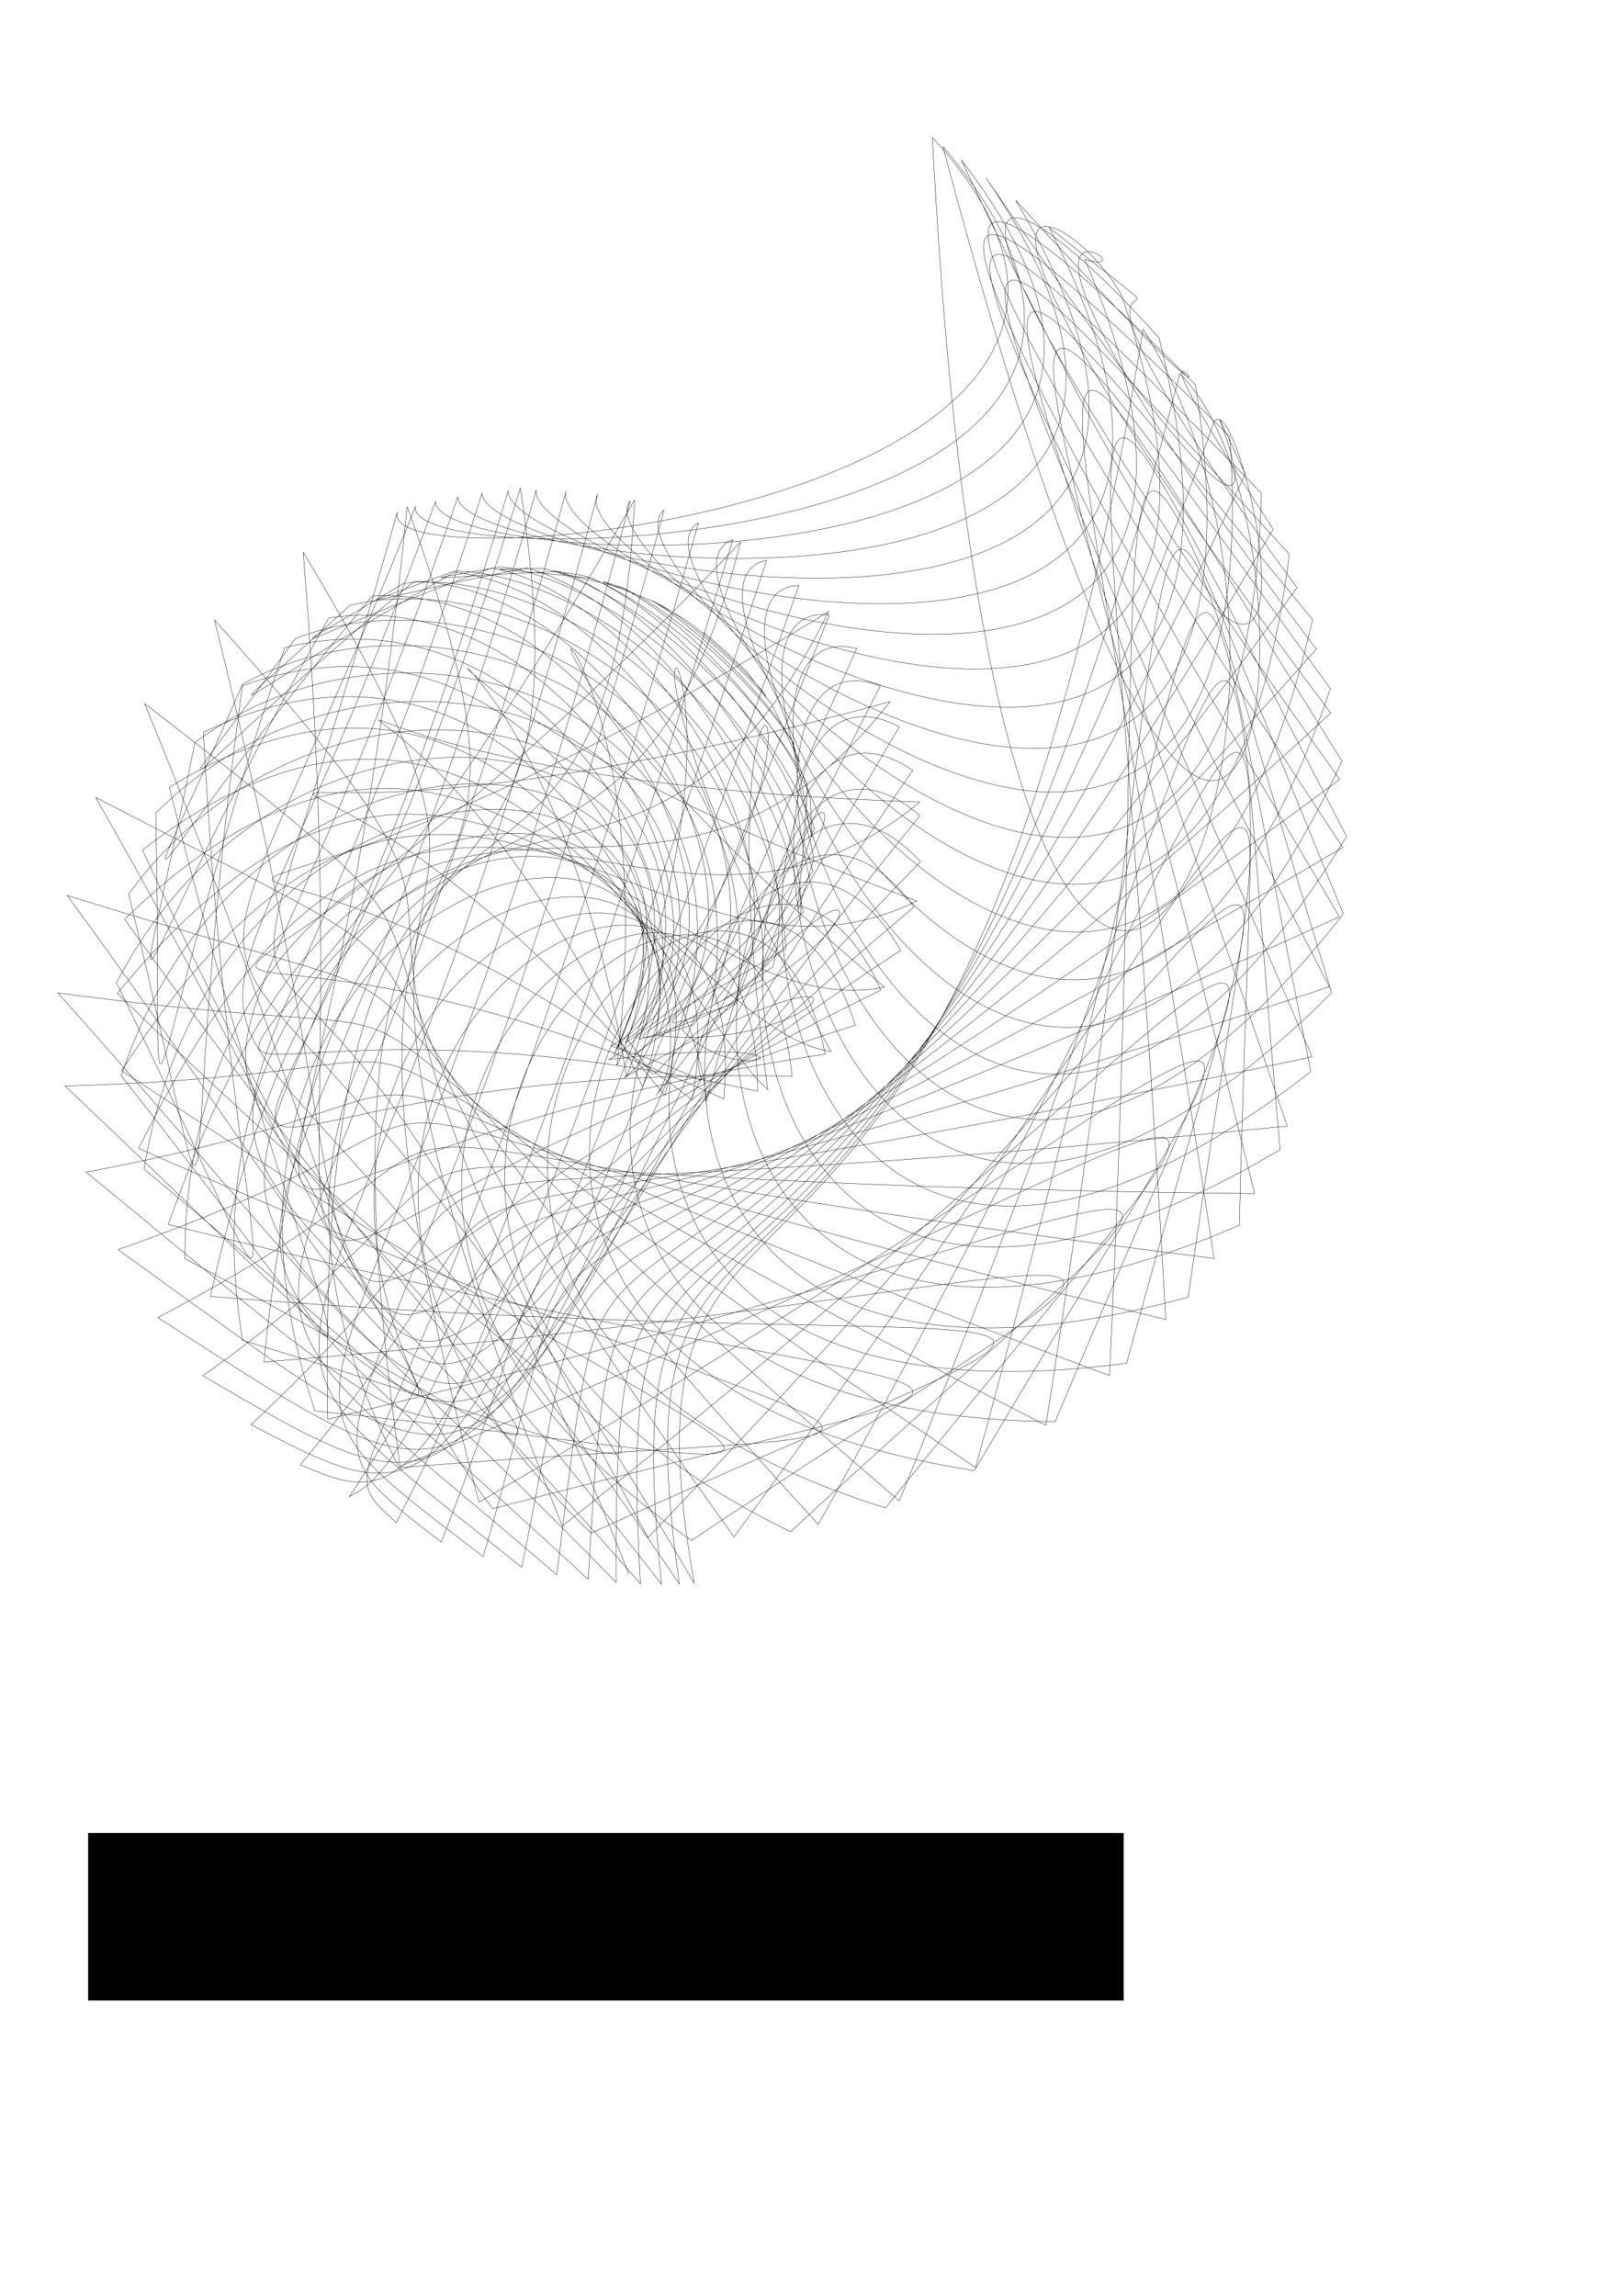 <?xml version="1.0" encoding="UTF-8" standalone="no"?>
<!-- Created with Inkscape (http://www.inkscape.org/) -->

<svg
   xmlns:dc="http://purl.org/dc/elements/1.1/"
   xmlns:cc="http://creativecommons.org/ns#"
   xmlns:rdf="http://www.w3.org/1999/02/22-rdf-syntax-ns#"
   xmlns:svg="http://www.w3.org/2000/svg"
   xmlns="http://www.w3.org/2000/svg"
   xmlns:sodipodi="http://sodipodi.sourceforge.net/DTD/sodipodi-0.dtd"
   xmlns:inkscape="http://www.inkscape.org/namespaces/inkscape"
   sodipodi:docname="spiral051.svg"
   inkscape:version="0.48.2 r9819"
   version="1.1"
   id="svg3783"
   height="1052.362"
   width="744.094">
  <sodipodi:namedview
     id="base"
     pagecolor="#ffffff"
     bordercolor="#666666"
     borderopacity="1.0"
     inkscape:pageopacity="0.0"
     inkscape:pageshadow="2"
     inkscape:zoom="0.7"
     inkscape:cx="455.01089"
     inkscape:cy="566.51461"
     inkscape:document-units="px"
     inkscape:current-layer="layer1"
     showgrid="false"
     inkscape:window-width="1024"
     inkscape:window-height="749"
     inkscape:window-x="-4"
     inkscape:window-y="-4"
     inkscape:window-maximized="1" />
  <defs
     id="defs3785">
    <inkscape:perspective
       sodipodi:type="inkscape:persp3d"
       inkscape:vp_x="-314.90439 : 155.3937 : 0"
       inkscape:vp_y="0 : 1000 : 0"
       inkscape:vp_z="372.04724 : 175.3937 : 0"
       inkscape:persp3d-origin="334.90438 : 296.50168 : 1"
       id="perspective3823" />
  </defs>
  <g
     inkscape:label="Layer 1"
     inkscape:groupmode="layer"
     id="layer1">
    <flowRoot
       xml:space="preserve"
       id="flowRoot3475"
       style="fill:black;stroke:none;stroke-opacity:1;stroke-width:1px;stroke-linejoin:miter;stroke-linecap:butt;fill-opacity:1;font-family:Sans;font-style:normal;font-weight:normal;font-size:40px;line-height:125%;letter-spacing:0px;word-spacing:0px"><flowRegion
         id="flowRegion3477"><rect
           id="rect3479"
           width="474.772"
           height="76.772"
           x="40.406"
           y="840.23" /></flowRegion><flowPara
         id="flowPara3481" /></flowRoot>    <path
       inkscape:connector-curvature="0"
       style="fill:none;stroke:#000000;stroke-width:0.162px;stroke-linecap:butt;stroke-linejoin:miter;stroke-opacity:1"
       d="m 322.135,289.516 c 2.938,2.248 12.835,10.855 19.745,17.97 9.367,11.638 11.679,15.016 7.253,8.821 -6.332,-7.701 -22.928,-23.546 -35.308,-32.522 -15.47,-8.755 -19.105,-10.514 -10.218,-6.13 10.705,6.321 34.667,25.931 50.213,45.145 13.631,27.52 15.836,34.82 9.163,16.57 -11.06,-19.145 -41.093,-49.91 -63.444,-63.699 -24.712,-9.761 -30.014,-11.288 -14.102,-6.326 17.726,7.986 55.901,37.424 78.081,70.942 10.002,45.772 9.315,56.859 7.992,25.559 -11.709,-32.737 -54.28,-79.674 -86.18,-96.344 -34.237,-8.472 -41.599,-9.276 -17.777,-5.686 24.442,8.078 76.545,46.007 102.681,95.602 -3.192,61.698 -9.357,74.299 2.863,34.354 -7.032,-46.82 -60.836,-110.815 -101.952,-128.782 -45.598,-4.812 -55.786,-4.061 -21.91,-4.37 31.615,6.918 97.316,52.081 124.163,118.8 -24.182,70.033 -36.246,80.352 -6.281,41.075 3.342,-59.076 -60.114,-140.641 -110.414,-158.548 -59.502,2.345 -73.018,6.052 -27.055,-2.153 39.967,4.352 119.057,55.574 143.072,139.553 -47.562,67.618 -62.598,72.936 -18.41,43.885 18.523,-67.1 -52.833,-166.337 -112.68,-182.886 -75.286,14.594 -91.875,23.109 -33.363,1.466 49.803,-0.162 142.307,55.986 159.98,156.373 -66.132,56.137 -79.137,58.128 -31.429,41.669 36.32,-69.163 -41.121,-185.742 -111.228,-199.519 -91.084,33.368 -109.463,48.63 -40.537,7.086 60.891,-7.355 167.116,52.543 175.335,167.561 -74.307,42.521 -80.74,46.771 -42.597,34.722 53.644,-65.001 -28.116,-198.178 -109.405,-207.496 -104.176,59.41 -122.004,82.946 -47.914,15.254 72.513,-17.958 193.034,44.383 189.409,171.524 -69.737,34.473 -64.761,44.073 -49.345,25.149 67.346,-56.327 -17.12,-204.975 -110.533,-207.773 -111.441,92.406 -125.548,124.813 -54.567,26.329 83.566,-32.528 219.161,30.733 202.274,167.079 -51.069,34.084 -29.057,44.021 -50.175,16.478 C 362.721,429.707 276.914,267.032 170.624,273.246 60.761,404.06 53.9,444.634 111.219,313.623 c 92.685,-51.303 244.233,11.063 213.758,153.692 -17.444,35.979 22.802,33.359 -44.864,12.151 76.15,-39.287 -9.954,-214.302 -129.485,-196.163 -97.058,171.928 -93.412,218.561 -61.286,57.108 98.374,-74.1 266.742,-14.787 223.412,131.632 28.228,30.356 77.755,0.525 -33.588,13.616 C 348.852,449.089 263.123,263.574 130.57,296.913 58.851,509.099 75.4,558.472 71.42,372.748 170.584,272.495 356.5,326.226 301.928,474.749 379.2,482.99 419.006,418.408 285.806,494.174 340.848,456.398 255.771,262.292 111.16,314.345 77.272,561.991 107.816,610.028 59.003,409.858 152.781,281.24 356.705,326.491 293.11,476.448 410.277,442.684 418.025,349.143 300.855,502.086 332.6,462.154 248.059,261.35 93.222,335.706 108.23,610.236 152.376,652.695 53.412,450.51 134.709,292.879 356.703,326.416 286.639,478.136 422.657,386.562 382.017,282.994 323.763,505.202 324.424,466.486 239.937,260.796 77.648,360.908 149.988,650.63 205.95,683.678 55.601,493.118 116.882,307.681 356.494,326.004 282.686,480.553 409.476,325.394 316.898,237.656 351.953,499.409 316.587,469.585 231.355,260.69 65.337,389.642 199.973,680.775 264.891,701.445 66.057,535.872 99.917,325.818 356.075,325.259 281.381,484.037 370.653,271.751 236.598,223.983 381.002,481.99 309.296,471.684 222.265,261.106 57.136,421.378 255.155,699.256 325.529,705.698 84.762,576.886 84.509,347.331 355.444,324.188 282.871,488.499 312.232,236.036 157.229,243.685 405.523,452.505 302.693,473.038 212.629,262.136 53.774,455.378 312.43,705.646 384.572,697.18 111.198,614.366 71.392,372.111 354.592,322.802 287.283,493.488 243.857,224.005 91.989,290.834 420.383,413.01 296.862,473.894 202.422,263.889 55.806,490.729 368.926,700.389 439.35,677.386 144.416,646.738 61.304,399.877 353.511,321.115 294.642,498.308 175.754,236.226 48.5,355.355 421.811,367.617 291.831,474.481 191.64,266.489 63.574,526.394 422.226,684.59 487.921,648.252 183.134,672.758 54.941,430.178 352.194,319.144 304.797,502.14 116.344,269.109 28.616,426.58 408.113,321.604 287.592,474.986 180.302,270.076 77.176,561.271 470.478,659.786 529.06,611.88 225.855,691.568 52.911,462.397 350.629,316.909 317.379,504.169 70.999,316.659 29.836,495.703 379.845,280.36 284.107,475.548 168.456,274.8 96.457,594.258 512.409,627.725 562.164,570.328 270.996,702.719 55.694,495.775 348.807,314.433 331.807,503.689 41.887,372.238 47.227,556.864 339.511,248.471 281.327,476.259 156.185,280.819 121.026,624.317 547.286,590.185 587.125,525.475 316.997,706.147 63.602,529.446 346.72,311.743 347.338,500.185 28.539,429.87 75.138,607.144 290.944,229.096 279.195,477.165 143.608,288.289 150.277,650.529 574.82,548.845 604.201,478.941 362.415,702.124 76.759,562.477 344.361,308.868 363.134,493.375 28.733,484.959 108.355,645.954 238.561,223.711 277.651,478.278 130.884,297.366 183.434,672.139 595.07,505.203 613.89,432.075 405.993,691.193 95.086,593.917 341.724,305.839 378.337,483.223 39.369,534.497 142.684,674.234 186.683,232.189 276.638,479.578 118.214,308.187 219.601,688.588 608.344,460.543 616.835,385.959 446.696,674.091 118.303,622.847 338.81,302.691 392.144,469.927 57.163,576.919 175.105,693.714 139.01,253.103 276.097,481.03 105.84,320.87 257.815,699.524 615.11,415.926 613.761,341.445 483.728,651.678 145.945,648.427 335.62,299.461 403.866,453.88 79.1,611.796 203.662,706.369 98.32,284.145 275.969,482.587 94.041,335.498 297.099,704.802 615.931,372.21 605.427,299.19 516.525,624.867 177.389,669.936 332.163,296.183 412.965,435.617 102.669,639.471 227.241,714.06 66.354,322.562 276.194,484.2 83.134,352.113 336.508,704.471 611.421,330.073 592.609,259.697 544.737,594.575 211.886,686.802 328.449,292.895 419.08,415.76 125.937,660.74 245.331,718.347 43.875,365.535 276.71,485.819 73.459,370.704 375.168,698.751 602.217,290.047 576.095,223.34 568.198,561.679 248.606,698.623 324.494,289.632 422.023,394.967 147.52,676.597 257.815,720.413 30.819,410.46 277.455,487.401 65.376,391.201 412.305,687.999 588.965,252.546 556.69,190.392 586.895,526.986 286.68,705.174 320.319,286.427 421.774,373.881 166.5,688.06 264.811,721.058 26.503,455.132 278.365,488.908 59.251,413.466 447.265,672.679 572.32,217.886 535.231,161.033 600.934,491.225 325.239,706.402 315.946,283.309 418.452,353.097 182.328,696.058 266.57,720.735 29.834,497.825 279.381,490.311 55.44,437.289 479.518,653.325 552.953,186.303 512.597,135.359 610.511,455.031 363.451,702.415 311.396,280.304 412.294,333.129 194.732,701.375 263.414,719.596 39.501,537.31 280.443,491.586 54.276,462.392 508.664,630.513 531.564,157.965 489.727,113.382 615.884,418.952 400.555,693.462 306.688,277.432 403.616,314.403 203.633,704.627 255.709,717.548 54.127,572.813 281.495,492.717 56.054,488.424 534.424,604.829 508.891,132.965 467.624,95.032 617.357,383.451 435.879,679.905 301.835,274.706 392.791,297.239 209.085,706.26 243.862,714.303 72.383,603.947 282.488,493.696 61.011,514.975 556.627,576.85 485.724,111.331 447.363,80.166 615.26,348.918 468.853,662.194 296.841,272.137 380.219,281.863 211.229,706.57 228.335,709.433 93.061,630.635 283.377,494.516 69.317,541.582 575.197,547.125 462.916,93.015 430.093,68.594 609.942,315.673 499.024,640.837 291.695,269.729 366.301,268.405 210.269,705.717 209.661,702.415 115.116,653.025 284.123,495.176 81.061,567.744 590.138,516.162 441.384,77.897 417.024,60.125 601.765,283.98 526.046,616.377 286.367,267.485 351.426,256.917 206.444,703.756 188.471,692.681 137.68,671.422 284.694,495.674 96.243,592.941 601.518,484.425 422.118,65.798 409.42,54.651 591.1,254.057 549.683,589.366 280.814,265.407 335.956,247.377 200.027,700.655 165.512,679.675 160.064,686.225 285.066,496.012 114.769,616.647 609.453,452.326 406.173,56.499 408.56,52.273 578.328,226.075 569.795,560.347 274.972,263.503 320.216,239.711 191.316,696.318 141.655,662.903 181.738,697.88 285.22,496.19 136.452,638.355 614.095,420.228 394.669,49.801 415.677,53.478 563.845,200.171 586.327,529.842 268.765,261.789 304.488,233.801 180.634,690.614 117.901,641.99 202.316,706.84 285.148,496.208 161.016,657.593 615.624,388.446 388.771,45.599 431.822,59.365 548.062,176.446 599.3,498.337 262.108,260.293 289.014,229.498 168.328,683.387 95.358,616.745 221.532,713.547 284.846,496.063 188.108,673.942 614.232,357.253 389.669,44.01 457.61,71.893 531.408,154.967 608.793,466.28 254.914,259.058 273.991,226.634 154.77,674.485 75.213,587.207 239.218,718.407 284.319,495.753 217.304,687.05 610.128,326.88 398.511,45.542 492.773,94.088 514.341,135.771 614.937,434.076 247.099,258.149 259.575,225.031 140.355,663.767 58.673,553.697 255.282,721.787 283.581,495.275 248.131,696.645 603.524,297.529 416.281,51.304 535.442,130.067 497.34,118.863 617.9,402.086 238.587,257.647 245.886,224.507 125.498,651.128 46.89,516.842 269.694,724.007 282.652,494.623 280.081,702.539 594.64,269.369 443.564,63.242 581.162,184.611 480.92,104.219 617.881,370.627 229.319,257.66 233.013,224.883 110.626,636.503 40.88,477.584 282.466,725.342 281.56,493.794 312.631,704.636 583.698,242.546 480.12,84.323 621.799,261.94 465.62,91.791 615.104,339.98 219.254,258.315 221.013,225.987 96.175,619.885 41.418,437.153 293.641,726.02 280.341,492.786 345.258,702.924 570.93,217.184 524.232,118.558 644.893,363.296 452.014,81.514 609.811,310.386 208.377,259.761 209.922,227.658 82.574,601.33 48.956,397.009 303.285,726.232 279.038,491.6 377.459,697.478 556.575,193.388 571.784,170.631 634.548,483.276 440.702,73.324 602.263,282.055 196.701,262.164 199.757,229.748 70.235,580.961 63.537,358.75 311.477,726.126 277.7,490.24 408.762,688.443 540.881,171.246 615.25,244.798 575.349,605.856 432.307,67.177 592.737,255.166 184.275,265.706 190.517,232.121 59.542,558.968 84.756,323.985 318.304,725.823 276.382,488.72 438.739,676.033 524.114,150.824 643.032,342.735 460.398,702.721 427.468,63.088 581.528,229.872 171.185,270.579 182.194,234.656 79.732,597.246 117.214,289.172 288.282,721.435"
       id="path3341" />
    <path
       id="path3341-1"
       d="m -2614.9,-1264.288 c 1.529,1.984 6.801,9.236 10.719,14.92 5.783,8.906 7.289,11.429 4.342,6.787 -3.938,-5.907 -13.129,-18.85 -19.295,-27 -7.194,-9.041 -8.732,-11.064 -4.616,-6.169 5.126,6.349 17.591,23.292 27.145,38.031 10.972,20.067 13.377,25.365 6.726,12.135 -8.255,-14.05 -25.405,-38.749 -36.045,-52.325 -10.964,-12.709 -13.131,-15.272 -5.922,-7.65 8.094,9.467 27.537,35.624 42.619,60.64 14.434,33.756 16.933,42.463 8.519,18.575 -11.866,-23.793 -37.017,-60.983 -51.706,-79.047 -15.467,-15.654 -18.778,-18.71 -7.302,-8.79 11.053,11.899 37.122,46.627 57.349,83.139 14.658,49.073 15.961,61.312 9.17,25.889 -14.078,-34.944 -47.068,-85.226 -65.647,-107.06 -22.192,-18.347 -27.539,-21.861 -9.347,-9.844 14.746,14.019 47.168,56.718 71.845,105.832 10.723,64.49 9.56,79.566 8.217,33.673 -14.253,-47.043 -54.766,-110.916 -77.446,-136.007 -32.1,-20.672 -40.431,-24.37 -12.539,-10.905 19.835,16.007 58.515,66.159 86.667,128.796 2.912,77.99 -0.936,94.319 5.409,41.342 -11.98,-59.399 -59.568,-137.252 -86.966,-165.245 -45.493,-21.988 -57.602,-25.255 -17.135,-11.872 26.735,17.801 71.813,74.975 102.243,151.814 -6.536,87.569 -10.793,103.272 0.853,48.171 -7.242,-71.134 -61.352,-163.241 -94.459,-193.859 -62.153,-21.35 -78.556,-23.239 -23.18,-12.491 35.594,19.13 87.477,82.965 118.85,174.394 -13.146,92.146 -12.918,105.948 -4.806,53.403 -0.618,-81.301 -60.629,-187.809 -100.732,-220.767 -81.478,-17.736 -102.319,-17.057 -30.57,-12.419 46.353,19.581 105.703,89.758 136.654,195.837 -11.864,91.839 -2.359,102.031 -10.215,56.445 6.526,-89.091 -58.727,-210.021 -107.325,-244.935 -102.562,-10.219 -127.55,-5.671 -39.095,-11.288 58.792,18.683 126.5,94.872 155.763,215.322 0.027,86.33 20.812,88.888 -13.362,57.136 12.063,-94.113 -57.777,-229.363 -116.489,-265.673 -124.257,1.9 -152.659,11.562 -48.46,-8.75 72.567,15.958 149.715,97.774 176.271,231.988 21.823,73.722 52.107,62.894 -12.138,55.768 13.649,-96.445 -60.162,-245.792 -130.646,-282.711 -145.262,18.993 -175.947,34.801 -58.296,-4.511 87.226,10.981 175.041,97.933 198.28,245.028 50.029,51.594 84.315,22.105 -5.222,52.594 9.6,-96.169 -67.648,-259.28 -151.516,-295.746 -164.222,41.053 -195.765,63.701 -68.174,1.637 102.227,3.416 202.042,94.866 221.903,253.764 79.418,18.52 109.52,-32.333 7.441,47.244 -0.623,-92.818 -80.887,-269.264 -179.628,-303.918 -179.848,67.688 -210.665,97.447 -77.622,9.796 116.961,-6.95 230.17,88.175 247.238,257.716 104.239,-25.112 121.035,-96.311 24.729,38.703 -16.45,-85.377 -99.456,-274.643 -214.359,-305.829 -191.019,98.159 -219.52,134.856 -86.159,19.95 130.782,-20.185 258.796,77.58 274.292,256.621 119.389,-77.068 114.761,-163.853 44.683,25.726 -36.446,-72.685 -122.092,-274.189 -254.176,-299.967 -196.876,131.449 -221.602,174.502 -93.316,31.958 143.042,-36.201 287.244,62.939 302.908,250.389 121.303,-133.738 89.684,-228.545 64.882,7.327 -58.583,-53.861 -146.96,-266.969 -296.909,-285.146 -196.876,166.361 -216.612,214.855 -98.674,45.563 153.13,-54.754 314.824,44.254 332.723,239.044 108.378,-190.848 47.576,-284.782 82.807,-16.874 -80.535,-28.573 -171.935,-252.616 -340.045,-260.791 -190.814,201.624 -204.66,254.41 -101.889,60.411 160.505,-75.457 340.874,21.67 363.187,222.668 80.926,-244.195 -7.854,-328.566 96.146,-46.509 -99.968,2.862 -194.889,-231.422 -381.027,-227.054 -178.815,235.987 -186.213,291.796 -102.715,76.07 164.733,-97.805 364.786,-4.534 393.622,201.397 40.796,-290.235 -71.967,-357.8 103.019,-80.501 -114.803,39.517 -213.939,-204.304 -417.513,-184.778 -161.289,268.309 -162.023,325.855 -101.016,92.061 165.51,-121.201 386.038,-33.971 423.286,175.428 -9.175,-326.45 -140.093,-372.169 102.129,-117.234 -123.418,79.988 -227.636,-172.659 -447.588,-135.369 -138.882,297.622 -133.036,355.683 -96.772,107.893 162.673,-144.998 404.209,-66.167 451.44,145.049 -65.712,-351.468 -208.152,-372.755 92.83,-154.789 -124.755,122.574 -235.074,-138.181 -469.884,-80.609 -112.404,323.165 -100.312,380.652 -90.079,123.089 156.207,-168.532 418.993,-100.593 477.39,110.637 -125.562,-364.988 -272.986,-361.548 75.114,-191.179 -118.363,165.471 -235.916,-102.66 -483.624,-22.456 -82.763,344.41 -64.951,400.398 -81.131,137.212 146.24,-191.16 430.201,-136.688 500.528,72.662 -185.818,-367.579 -332.427,-340.991 49.544,-224.548 -104.355,206.947 -230.353,-67.801 -488.596,37.138 -50.902,361.049 -28.029,414.8 -70.204,149.89 133.03,-212.29 437.76,-173.892 520.354,31.664 -244.096,-360.428 -385.214,-313.608 17.137,-253.329 -83.318,245.482 -219.018,-35.086 -485.079,96.381 -17.749,372.987 9.441,423.943 -57.638,160.829 116.941,-231.411 441.696,-211.665 536.489,-11.762 -298.612,-345.087 -430.813,-281.763 -20.78,-276.335 -56.194,279.854 -202.862,-5.678 -473.734,153.739 15.826,380.304 46.546,428.077 -43.813,169.822 98.421,-248.108 442.129,-249.508 548.684,-56.996 -348.149,-323.266 -469.218,-247.512 -62.708,-292.797 -24.152,309.188 -183.033,19.622 -455.487,207.997 49.036,383.228 82.483,427.578 -29.123,176.748 77.972,-262.073 439.252,-286.973 556.812,-103.414 -391.999,-296.664 -500.767,-212.554 -107.107,-302.359 11.536,332.963 -160.755,40.375 -431.413,258.276 81.198,382.099 116.565,422.911 -13.96,181.569 56.127,-273.109 433.315,-323.671 560.86,-150.415 -429.856,-266.868 -525.983,-178.235 -152.504,-305.036 49.596,350.986 -137.227,56.482 -402.643,304.016 111.73,377.332 148.216,414.589 1.306,184.323 33.421,-281.13 424.61,-359.28 560.918,-197.433 -461.723,-235.284 -545.471,-145.575 -197.57,-301.152 88.832,363.342 -113.549,68.13 -370.282,344.942 140.159,369.392 176.957,403.154 16.337,185.108 10.371,-286.149 413.453,-393.542 557.161,-243.957 -487.821,-203.108 -559.832,-115.319 -241.174,-291.268 128.183,370.342 -90.665,75.731 -335.354,381.014 166.1,358.761 202.392,389.147 30.84,184.074 -12.541,-288.265 400.174,-426.262 549.834,-289.535 -508.507,-171.323 -569.62,-87.988 -282.405,-276.109 166.751,372.463 -69.335,79.858 -298.766,412.38 189.25,345.922 224.185,373.089 44.565,181.405 -34.883,-287.651 385.101,-457.298 539.237,-333.783 -524.217,-140.71 -575.317,-63.922 -320.583,-256.496 203.819,370.284 -50.125,81.187 -261.293,439.318 209.368,331.342 242.041,355.47 57.312,177.307 -56.279,-284.537 368.559,-486.564 525.706,-376.384 -535.416,-111.868 -577.32,-43.313 -355.24,-233.287 238.839,364.444 -33.408,80.438 -223.571,462.195 226.256,315.456 255.681,336.737 68.928,171.998 -76.417,-279.19 350.853,-514.014 509.603,-417.085 -542.572,-85.235 -575.943,-26.239 -386.105,-207.332 271.431,355.595 -19.38,78.335 -186.103,481.426 239.74,298.665 264.824,317.279 79.298,165.694 -95.041,-271.904 332.27,-539.643 491.306,-455.7 -546.125,-61.112 -571.423,-12.679 -413.076,-179.436 301.355,344.372 -8.085,75.568 -149.273,497.447 249.649,281.325 269.163,297.42 88.344,158.606 -111.957,-262.982 313.074,-563.476 471.195,-492.096 -546.484,-39.687 -563.926,-2.529 -436.185,-150.334 328.49,331.37 0.567,72.766 -113.363,510.688 255.799,263.743 268.353,277.402 96.014,150.928 -127.022,-252.727 293.504,-585.566 449.65,-526.193 -544.014,-21.051 -553.567,4.386 -455.574,-120.681 352.816,317.127 6.767,70.485 -78.564,521.561 257.976,246.174 261.993,257.362 102.276,142.838 -140.137,-241.429 273.77,-605.986 427.045,-557.956 -539.036,-5.216 -540.416,8.312 -471.462,-91.038 374.385,302.119 10.783,69.192 -45.002,530.445 255.919,228.811 249.624,237.302 107.114,134.495 -151.238,-229.361 254.059,-624.828 403.745,-587.388 -531.826,7.868 -524.513,9.555 -484.123,-61.876 393.306,286.752 12.939,69.262 -12.743,537.684 249.311,211.774 230.736,217.044 110.513,126.036 -160.287,-216.772 234.536,-642.194 380.104,-614.523 -522.621,18.307 -505.889,8.482 -493.863,-33.578 409.725,271.368 13.591,70.981 18.183,543.584 237.771,195.087 204.786,196.173 112.46,117.576 -167.267,-203.885 215.347,-658.195 356.468,-639.42 -511.624,26.247 -484.573,5.514 -501.006,-6.446 423.816,256.242 13.11,74.547 47.775,548.411 220.851,178.653 171.254,173.955 112.934,109.21 -172.164,-190.895 196.63,-672.944 333.174,-662.159 -499.007,31.87 -460.615,1.119 -505.875,19.294 435.761,241.592 11.863,80.078 76.052,552.394 198.049,162.208 129.727,149.257 111.9,101.016 -174.968,-177.966 178.515,-686.55 310.552,-682.833 -484.915,35.386 -434.1,-4.194 -508.788,43.478 445.752,227.583 10.205,87.617 103.043,555.727 168.836,145.263 80.048,120.46 109.31,93.05 -175.661,-165.234 161.138,-699.115 288.932,-701.544 -469.479,37.024 -405.16,-9.886 -510.044,65.999 453.977,214.331 8.467,97.145 128.78,558.574 132.703,127.039 22.535,85.396 105.092,85.351 -174.209,-152.805 144.644,-710.728 268.641,-718.397 -452.814,37.03 -373.991,-15.408 -509.923,86.797 460.617,201.915 6.947,108.588 153.291,561.071 89.251,106.38 -41.711,41.366 99.152,77.938 -170.561,-140.756 129.193,-721.456 250.013,-733.495 -435.031,35.659 -340.86,-20.211 -508.683,105.849 465.849,190.375 5.906,121.828 176.602,563.33 38.327,81.68 -110.42,-14.709 91.371,70.81 -164.642,-129.134 114.967,-731.342 233.391,-746.931 -416.236,33.173 -306.115,-23.777 -506.555,123.163 469.835,179.726 5.566,136.71 198.728,565.443 -19.767,50.829 -179.726,-85.91 81.602,63.938 -156.352,-117.948 102.173,-740.396 219.125,-758.781 -396.54,29.83 -270.18,-25.634 -503.746,138.773 472.733,169.956 6.108,153.056 219.671,567.483 -83.997,11.225 -243.808,-174.615 69.673,57.263 -145.563,-107.172 91.046,-748.586 207.584,-769.094 -376.058,25.888 -233.559,-25.383 -500.437,152.73 474.687,161.035 7.671,170.669 239.419,569.511 -152.241,-40.086 -294.823,-281.424 55.389,50.684 -132.12,-96.728 81.85,-755.825 199.147,-777.882 -354.913,21.592 -196.812,-22.721 -496.788,165.1 475.834,152.919 10.355,189.343 257.947,571.573 -220.9,-106.067 -323.397,-403.784 38.532,44.045 -115.849,-86.481 74.876,-761.961 194.209,-785.098 -333.24,17.173 -160.546,-17.464 -492.935,175.957 476.305,145.551 14.222,208.869 275.209,573.707 -284.573,-189.071 -320.042,-534.604 18.876,37.116 -96.558,-76.219 70.442,-766.755 193.171,-790.628 -354.498,36.492 -119.419,-8.758 -476.957,175.664"
       style="fill:none;stroke:#000000;stroke-width:0.219px;stroke-linecap:butt;stroke-linejoin:miter;stroke-opacity:1"
       inkscape:connector-curvature="0" />
  </g>
</svg>
